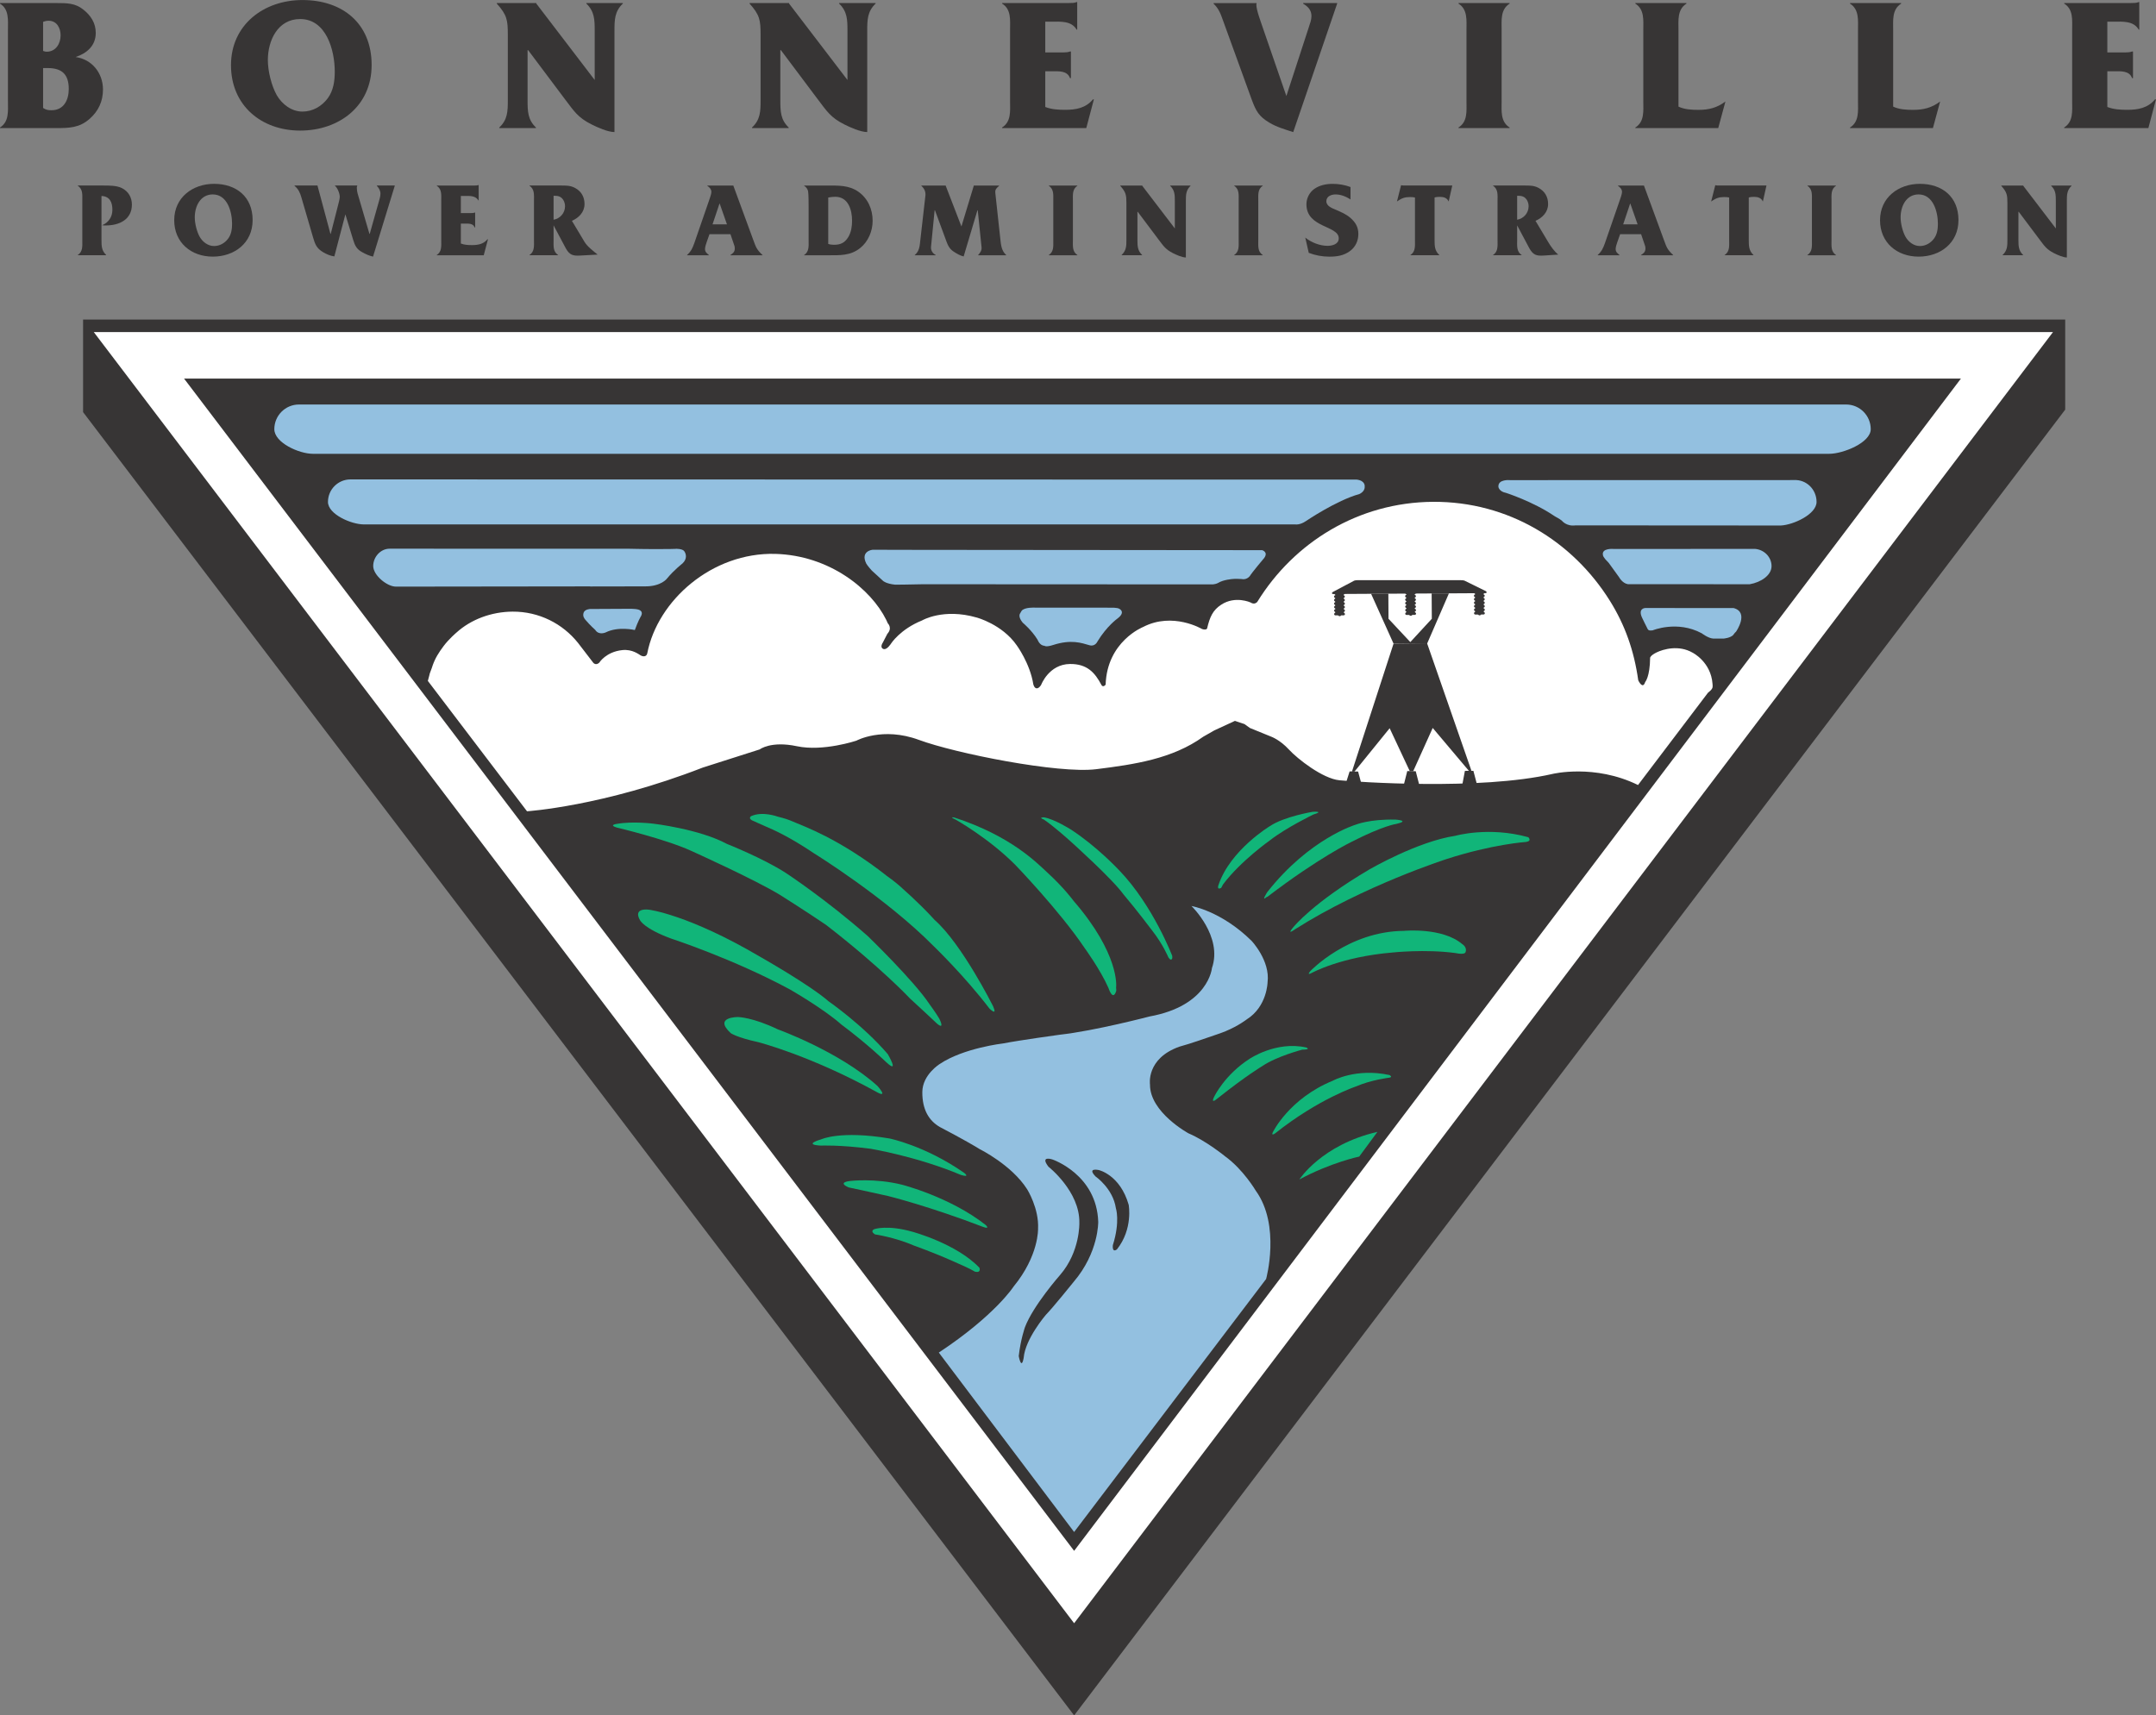 <svg xmlns="http://www.w3.org/2000/svg" viewBox="0 0 326.37 259.72"><rect x="0" y="0" width="326.37" height="259.72" fill="#808080" stroke="none"/><defs><clipPath id="0"><path d="m0 612h792v-612h-792v612"/></clipPath></defs><g transform="matrix(1.25 0 0-1.25-331.8 511.82)"><path d="m0 0l120.02-157.86 120.02 158.16v10.91h-240.04v-11.213" fill="#373535" transform="translate(275.5 359.54)"/><path d="M 0,0 118.719,-156.387 237.259,0 0,0 z" fill="#fff" transform="translate(276.8 369.23)"/><path d="m0 0h-215.18l107.79-141.99 107.39 141.99" fill="#373535" transform="translate(502.91 363.6)"/><g clip-path="url(#0)"><path d="m0 0c1.648 0 5.01 1.338 5.01 2.984 0 1.649-1.336 2.987-2.985 2.987h-187.36c-1.648 0-2.984-1.338-2.984-2.987 0-1.646 3.01-2.984 4.655-2.984h183.67" fill="#93c0e0" transform="translate(486.98 354.49)"/><path d="m0 0c-.781.778-1.751 1.676-2.652 2.475-.568.502-1.185.948-1.615 1.263-2.65 2.094-5.228 3.674-7.375 4.778-1.815.931-3.32 1.504-4.298 1.917-.557.233-1.505.456-1.505.456 0 0-1.822.695-3.228.06 0 0-.48-.32.362-.615 0 0 .73-.344 1.353-.608 1.087-.462 2.969-1.3 5.967-3.318 0 0 8.644-5.344 14.421-11.195 0 0 3.743-3.6 6.76-7.561 0 0 1.028-1.031.436.295 0 0-3.769 7.532-7.07 10.43 0 0-.651.725-1.555 1.623" fill="#11b579" transform="translate(377.07 299.65)"/><path d="m0 0c0 0-1.01-.021-.288-1.364 0 0 .351-.736.583-1.181.121-.23.379-.173.599-.162 0 0 2.973 1.246 5.947-.352 0 0 .798-.607 1.375-.64h1.294c0 0 .81.064 1.162.448 0 0 .11.192.33.392 0 0 1.634 2.349-.309 2.857l-10.693.002" fill="#93c0e0" transform="translate(464.68 335.81)"/><g fill="#11b579"><path d="m0 0c0 0 .529-1.7.941-.395.043.136-.033.317-.002.546 0 0 .429 3.928-5.157 10.378 0 0-1.125 1.558-3.231 3.484-1.216 1.11-4.339 4.375-11.198 6.607 0 0-.747.158.164-.258 0 0 4-2.246 7.201-5.467 0 0 5.353-5.544 8.398-10.07 0 0 1.897-2.598 2.884-4.829" transform="translate(399.67 289.81)"/><path d="m0 0c1.609-1.896 3.484-4.393 3.484-4.393 1.309-1.678 1.935-3.198 1.935-3.198 0 0 .319-.589.487-.135.02.052-.018.187-.002.268 0 0-2.315 6.089-6.394 10.343-.252.263-2.762 2.929-5.832 4.943 0 0-2.02 1.293-3.316 1.51 0 0-.746.012 0-.275 1.157-.788 2.809-2.258 3.289-2.694 0 0 5-4.483 6.348-6.369" transform="translate(401.5 301.12)"/></g><g fill="#93c0e0"><path d="m0 0c0 0 .551-.117 1.318.411 0 0 3.669 2.492 6.444 3.262 0 0 .703.286.654.91 0 0 .115.702-.956.842h-7.629l-114.24.023c-1.505 0-2.724-1.221-2.724-2.725 0-1.505 2.836-2.726 4.34-2.726l112.79.003" transform="translate(422.29 345.94)"/><path d="m0 0c-1.119-.152-1.663.578-1.663.578-.415.32-.656.389-.931.576-2.543 1.727-5.82 2.782-5.82 2.782-.863.16-.927.736-.927.736-.063.959 1.407.808 1.407.808l34.397.008c1.504.08 2.725-1.141 2.725-2.645 0-1.505-2.809-2.78-4.314-2.859l-24.874.016" transform="translate(456.24 345.82)"/><path d="m0 0c1.377.232 2.648 1.097 2.648 2.195 0 1.101-.892 1.992-1.99 2.086l-17.1-.008c0 0-1.558.157-1.321-.779 0 0-.02-.203.697-.912l1.248-1.726c0 0 .4-.743 1.068-.848l14.746-.008" transform="translate(477.33 338.69)"/><path d="m0 0c-.568.009-.832.734-.832.734-.712 1.163-1.793 2.058-1.793 2.058-.613.734-.33 1.106-.33 1.106l.191.326c.337.464 1.61.394 1.61.394l9.193-.007c0 0 .815.027 1.042-.141 0 0 .829-.384-.252-1.188 0 0-1.27-.898-2.403-2.765 0 0-.281-.651-.961-.456-.969.278-2.221.741-4.426.026-.865-.279-1.039-.087-1.039-.087" transform="translate(391.92 331.24)"/><path d="m0 0c-.246-.103-.624-.241-.943-.35-1.661-.562-3.177-1.117-4.633-1.515-4.078-1.436-3.577-4.596-3.577-4.596-.028-3.357 4.659-5.906 4.659-5.906 2.145-.91 4.443-2.792 4.443-2.792 2.199-1.592 3.71-4.161 3.71-4.161 3.042-4.211 1.249-10.692 1.249-10.692l-23.25-30.643-16.387 21.732c6.831 4.519 9.05 7.987 9.05 7.987 3.089 3.764 2.97 7.02 2.97 7.02.127 2.451-1.314 4.76-1.314 4.76-1.868 2.955-5.749 4.871-5.749 4.871-1.89 1.164-4.834 2.683-4.834 2.683-1.318.77-2.132 2.092-2.119 4.235.012 2.111 2.119 3.403 2.119 3.403 2.881 1.937 7.668 2.485 7.668 2.485 2.089.403 6.854 1.055 6.854 1.055 4.229.464 10.88 2.211 10.88 2.211 7.146 1.297 7.551 5.854 7.551 5.854 1.338 3.851-2.477 7.525-2.477 7.525 0 0 3.608-.602 7.275-4.217 0 0 2.27-2.394 1.941-5.01 0 0-.046-2.942-2.515-4.5 0 0-1.015-.793-2.568-1.436" transform="translate(413.86 284.55)"/><path d="m0 0c.6-.712 1.199-1.233 1.199-1.233.444-.704 1.274-.311 1.274-.311 1.535.766 3.527.286 3.527.286.376 1.046.675 1.56.675 1.56.289.439.216.767-.223.91-.438.144-1.46.103-1.46.103l-4.417-.023c0 0-.632-.028-.775-.443-.144-.414.078-.704.2-.849" transform="translate(336.32 334.4)"/><path d="m0 0l6.575.012c2.043-.035 2.741.963 2.741.963.821 1 1.862 1.811 1.862 1.811.629.587.423 1.214.203 1.504-.22.292-1.04.288-1.089.263-.048-.025-3.738-.037-4.701-.001-.953.027-1.271.019-1.271.019l-28.605.004c-1.1 0-1.99-1-1.99-2.101 0-1.099 1.658-2.494 2.758-2.494l23.517.029" transform="translate(336.91 338.42)"/><path d="m0 0c.192.359 1.76 2.217 1.76 2.217.503.72-.264.931-.264.931l-41.564.036-5.619.013c0 0-1.5-.148-.759-1.67 0 0 .144-.267.671-.849l1.373-1.258c0 0 .349-.336 1.46-.453l1.192.013 2.164.04 30.886-.016 4.266.003c.39.046.586.167.586.167.668.412 1.747.478 1.747.478.244.05 1.126 0 1.126 0 0 0 .543-.156.975.348" transform="translate(416.79 339.67)"/></g><g fill="#11b579"><path d="m0 0c6.624-5.114 10.187-8.931 10.187-8.931 1.1-.991 3.278-3.048 3.278-3.048 1-.821.264.611.264.611-.393.678-1.178 1.744-1.178 1.744-1.891 2.857-7.47 8.246-7.47 8.246-5.063 4.467-9.946 7.666-9.946 7.666-2.759 1.783-7.127 3.511-7.127 3.511-3.343 1.802-8.892 2.448-8.892 2.448 0 0-2.531.325-4.451-.027 0 0-1.02-.129.002-.439 0 0 5.896-1.397 8.994-2.813 0 0 7.78-3.501 10.832-5.379 0 0 2.87-1.807 5.507-3.589" transform="translate(365.46 297.44)"/><path d="m0 0c3.225-2.41 5.444-4.569 5.444-4.569 1.664-1.546.188.974.188.974-2.972 3.484-7.174 6.404-7.174 6.404-2.283 1.995-8.304 5.4-8.304 5.4-8.686 5.118-13.461 5.695-13.461 5.695 0 0-1.971.286-1.063-1.281 0 0 .461-1 3.744-2.213 0 0 7.529-2.453 14.405-6.168 0 0 4.04-2.308 6.221-4.242" transform="translate(367.32 285.37)"/><path d="m0 0c-8.04 4.425-14.339 6.03-14.339 6.03-2.599.567-3.315 1.087-3.315 1.087-2.153 1.997.895 1.95.895 1.95 0 0 1.752-.021 4.81-1.493 0 0 7.443-2.677 12.07-6.862 0 0 1.387-1.549-.125-.716" transform="translate(371.59 277.2)"/><path d="m0 0c1.187-.35.372.262.372.262-4.756 3.308-9.04 4.158-9.04 4.158-5.973.999-8.268-.108-8.268-.108 0 0-2.299-.64-.028-.755 0 0 2.204.111 6.03-.385 0 0 5.633-.937 10.932-3.172" transform="translate(381.82 267.14)"/><path d="m0 0c.915-.334.322.229.322.229-4.334 3.41-10.143 4.882-10.143 4.882-3.313.823-6.289.448-6.289.448 0 0-1.62-.141-.158-.78 0 0 2.398-.504 4.769-1.04 0 0 4.933-1.219 11.499-3.739" transform="translate(384.49 260.85)"/><path d="m0 0c.912-.406 1.84-.791 2.67-1.273.78-.158.516.489.516.489-2.807 2.934-8.107 4.355-8.107 4.355-3.02.857-4.575.327-4.575.327 0 0-.647-.197.037-.648 0 0 2.402-.342 4.743-1.363 0 0 2.298-.809 4.716-1.887" transform="translate(380.86 256.69)"/><path d="m0 0c-.582-.296-.327.354-.327.354 1.432 4.257 6.245 7.141 6.245 7.141 1.712 1.147 5.146 1.72 5.146 1.72 0 0 1.523.106.1-.325 0 0-3.275-1.577-5.243-3.114 0 0-3.575-2.519-5.698-5.355l-.223-.421" transform="translate(413.33 301.91)"/><path d="m0 0c6.18 4.726 10.173 6.648 10.173 6.648 3.847 1.97 5.434 2.175 5.434 2.175 1.716.401-.1.518-.1.518-3.147.078-4.828-.613-4.828-.613 0 0-5.6-1.658-10.715-8.176 0 0-.787-1.221-.061-.584" transform="translate(418.94 300.84)"/><path d="m0 0c-1.194-.852-.18.291-.18.291 0 0 2.349 2.934 9.198 6.965 0 0 5.816 3.377 10.384 4.056 0 0 4.045 1.161 8.823-.172 0 0 .492-.447-.256-.572 0 0-4.115-.275-9.682-2.089 0 0-9.986-3.206-18.287-8.479" transform="translate(422.29 296.91)"/><path d="m0 0c1.2-.253 1.23.107 1.23.107.224.618-.394.97-.394.97-2.413 2.061-7.05 1.61-7.05 1.61-6.777-.044-11.351-4.873-11.351-4.873 0 0-.515-.585.163-.226 0 0 3.522 1.951 9.778 2.476 0 0 3.986.432 7.622-.064" transform="translate(441.69 294.02)"/><path d="m0 0c-1-.849-.392.257-.392.257 0 0 1.244 2.588 4.247 4.52 0 0 3.23 2.194 6.868 1.372 0 0 .65-.253-.486-.261 0 0-3.075-.797-4.819-1.977 0 0-1.965-1.164-5.418-3.911" transform="translate(412.91 276.43)"/><path d="m0 0c-.566-.41-.31.111-.31.111 0 0 1.953 4.066 7.257 6.241 0 0 2.811 1.573 6.871.691 0 0 .488-.256-.063-.324 0 0-2.171-.265-3.982-1.055 0 0-4.531-1.496-9.773-5.664" transform="translate(419.89 272.2)"/><path d="m0 0l-2.206-2.995c0 0-3.399-.702-7.247-2.771 0 0 2.685 4.2 9.453 5.766" transform="translate(432.25 272.36)"/></g><g fill="#373535"><path d="m0 0c.18 2.287 2.678 5.198 2.678 5.198.822.831 3.38 4.01 3.38 4.01 3.041 3.569 2.97 7.266 2.97 7.266-.183 5.739-5.546 7.553-5.546 7.553 0 0-1.56.526-.481-.879 0 0 3.813-2.99 3.74-6.786 0 0 .119-3.501-2.343-6.339 0 0-3.236-3.668-4.24-6.3 0 0-.526-1.463-.757-3.508 0 0 .317-1.774.599-.215" transform="translate(389.41 244.99)"/><path d="m0 0c1.979 2.492 1.426 5.408 1.426 5.408-1.045 3.641-3.626 4.208-3.626 4.208 0 0-1.462.331-.384-.78 0 0 2.102-1.445 2.456-3.826 0 0 .545-1.604-.36-4.479 0 0-.141-.972.488-.531" transform="translate(400.7 258.12)"/></g><path d="m0 0c-5.275 2.589-10.359 1.344-10.359 1.344-8.823-2.02-23.786-.96-25.799-.768-2.02.192-5.083 2.588-6.139 3.74-1.055 1.151-2.109 1.535-2.109 1.535l-2.59 1.055-.671.479-1.151.385-2.495-1.152-1.342-.767c-3.74-2.687-8.345-3.357-12.948-3.932-4.603-.575-17.07 1.917-21.483 3.548-4.412 1.631-7.578-.096-7.578-.096 0 0-4.03-1.344-7.192-.672-3.165.672-4.508-.383-4.508-.383l-6.906-2.205c-12.08-4.701-21.277-5.291-21.277-5.291l-12.01 15.793c.13.453.237.908.237.908.215.534.344.963.344.963.322.91.748 1.571 1.336 2.359.637.85 1.537 1.613 1.537 1.613 1.769 1.606 4.234 2.529 6.81 2.546 3.201.019 6.06-1.459 7.916-3.78l1.863-2.425c0 0 .309-.363.72.029 0 0 .801 1.311 2.797 1.518 1.212.126 2.01-.531 2.217-.647.319-.177.714-.158.796.259 1.248 6.404 7.844 12.244 15.504 12.04 6.557-.178 11.593-4.254 13.437-7.998l.19-.416c0 0 .588-.555-.054-1.264l-.561-1.08c0 0-.383-.559.056-.752.438-.191.958.659.958.659 0 0 1.102 1.724 3.745 2.789 0 0 2.565 1.522 6.615.354 0 0 3.079-.814 4.851-3.366 0 0 1.604-2.176 2.01-4.727 0 0 .107-.462.398-.484.292-.023.548.416.548.416 0 0 .931 2.503 3.49 2.533 2.093.022 3.03-1.06 3.809-2.533 0 0 .177-.373.511.027.171 5.258 4.534 6.985 4.534 6.985 3.596 1.869 7.147-.246 7.147-.246.535-.168.608.075.608.075.33 1.39.685 2.208 1.716 2.879 1.707 1.112 3.548.264 3.548.264.505-.336.819.081.819.081 4.428 7.185 12.21 12.05 21.272 12.11 9.127.057 16.928-4.783 21.429-11.998 1.829-2.932 2.926-6.04 3.426-9.617 0 0 .532-1.188.842-.213 0 0 .575.623.598 2.943 0 0 .025.27.774.639.812.398 2.704.946 4.382-.033 0 0 2.205-1.104 2.401-3.768 0 0 .011-.106.016-.262.007-.226-.067-.43-.567-.814l-8.467-11.174" fill="#fff" transform="translate(463.81 314.37)"/><g fill="#373535"><path d="m0 0c.361.004.48-.066.48-.066l2.558-1.259c.238-.185-.015-.243-.015-.243l-18.503-.106c0 0-.254.055-.019.242l2.572 1.366c0 0 .117.07.48.071l12.447-.005" transform="translate(442.34 339.18)"/><path d="m0 0l2.72-6.04 2.193.014-2.802 2.993-.019 3.047-2.092-.013" transform="translate(431.48 337.54)"/><path d="m0 0l-2.645-6.097-2.193.017 2.764 2.998-.02 3.072 2.094.001" transform="translate(440.91 337.59)"/><path d="m0 0l4.062.043 5.373-15.443-.305-.016-4.385 5.199-2.367-5.245-.404-.003-2.444 5.215-4.261-5.254-.305-.002 5.04 15.506" transform="translate(434.2 331.5)"/><path d="m0 0l.445-1.686-1.784.017.31 1.663 1.029.006" transform="translate(443.87 316.09)"/><path d="m0 0l.419-1.63-1.865-.011.418 1.662 1.028-.021" transform="translate(436.89 316.04)"/><path d="m0 0l.418-1.549-1.947-.012.5 1.582 1.029-.021" transform="translate(429.91 316)"/><path d="m0 0c-.023.018-.054.024-.054.056 0 .035.067.068.096.085.035.03.062.077.062.127-0.0.088-.074.168-.162.168l-.989-.006c-.089-0-.161-.074-.159-.162 0-.05.027-.097.063-.127.029-.017.096-.048.096-.084 0-.011-.012-.048-.079-.064-.047-.027-.083-.082-.083-.141 0-.05.03-.097.065-.126.029-.018.094-.049.096-.084 0-.032-.065-.063-.088-.08-.039-.03-.07-.08-.07-.133 0-.059.041-.116.091-.143.012-.015.072-.039.073-.062 0-.034-.067-.069-.094-.086-.037-.03-.067-.08-.067-.131 0-.057.03-.106.072-.133.027-.018.088-.045.088-.08 0-.029-.065-.061-.085-.078-.039-.029-.072-.079-.072-.131 0-.051.03-.098.066-.127.028-.017.097-.05.097-.084 0-.033-.061-.061-.085-.078-.045-.029-.076-.077-.075-.135 0-.049.024-.098.061-.126.028-.018.092-.051.092-.085 0-.025-.041-.053-.07-.072l-.049-.047c-.019-.027-.031-.06-.031-.092 0-.089.073-.161.16-.16l.282.002c0 0 .048.003.084-.042 0 0 .069-.06.153-.058.082 0 .136.06.136.06.019.046.081.043.081.043h.254c.089 0 .16.066.16.155 0 .032-.013.066-.033.091l-.05.047c-.029.018-.071.045-.071.07 0 .035.062.069.092.086.035.031.06.078.06.127-.002.058-.032.106-.077.135-.024.016-.087.043-.087.076 0 .035.069.068.095.086.037.029.065.076.065.127 0 .052-.034.102-.072.131-.021.017-.088.047-.088.077 0 .033.061.063.088.081.043.029.07.078.07.133 0 .051-.032.101-.069.131-.026.017-.095.052-.095.086 0 .021.06.047.073.062.048.029.088.084.088.145-0.0.051-.033.101-.072.131-.022.017-.087.046-.087.078-.002.035.067.068.093.086.036.03.064.076.064.127 0 .066-.045.123-.103.147" transform="translate(428.2 337.34)"/><path d="m0 0c-.022.018-.054.025-.054.057 0 .035.069.068.096.085.035.029.062.077.062.126-0.0.089-.074.169-.162.169l-.989-.007c-.089 0-.161-.073-.16-.162 0-.049.028-.097.063-.126.03-.017.097-.049.097-.085 0-.001-.013-.047-.079-.063-.047-.027-.083-.082-.082-.141 0-.05.028-.097.064-.126.028-.018.094-.049.094-.085.002-.031-.063-.062-.086-.08-.039-.029-.07-.08-.07-.132 0-.059.041-.116.09-.143.014-.016.072-.039.074-.062 0-.034-.068-.069-.094-.086-.037-.03-.067-.08-.067-.131 0-.057.029-.104.072-.133.027-.018.087-.047.087-.08 0-.029-.064-.061-.084-.078-.039-.03-.072-.08-.072-.131 0-.051.03-.098.065-.127.029-.018.097-.051.097-.084 0-.033-.061-.061-.084-.078-.045-.029-.076-.078-.075-.135 0-.049.024-.098.06-.127.029-.017.093-.051.093-.084 0-.027-.041-.053-.07-.072l-.049-.047c-.02-.027-.031-.061-.031-.092 0-.09.072-.16.162-.16h.28c0 0 .048.003.084-.042 0 0 .069-.059.153-.058.082.003.136.061.136.061.019.045.081.042.081.042l.254.002c.089 0.0.16.066.16.154 0 .033-.013.067-.033.092l-.05.047c-.03.018-.071.045-.071.07 0 .035.062.069.092.086.035.03.06.078.06.129-.002.055-.033.104-.078.133-.024.015-.086.043-.086.076-0.0.035.068.068.096.086.035.029.065.076.064.127 0 .051-.035.101-.072.131-.021.017-.088.047-.088.077 0 .033.061.062.088.081.043.029.07.078.07.133 0 .051-.033.101-.069.131-.026.017-.094.051-.095.085 0 .022.059.047.073.063.048.027.088.084.088.145-0.0.05-.033.101-.072.13-.022.018-.088.047-.088.079 0 .035.067.068.094.085.036.03.064.077.064.128 0 .066-.045.123-.103.146" transform="translate(436.81 337.39)"/><path d="m0 0c-.021.019-.051.024-.053.056 0 .035.068.068.095.086.036.029.063.076.063.126 0 .088-.072.169-.162.167l-.988-.006c-.09 0-.161-.074-.161-.162 0-.05.029-.096.065-.125.028-.018.094-.051.096-.084 0-.012-.014-.048-.08-.065-.045-.029-.082-.083-.082-.14 0-.051.028-.098.064-.127.028-.017.096-.049.096-.084 0-.032-.064-.063-.087-.08-.039-.03-.071-.081-.071-.133.002-.061.041-.115.09-.142.014-.016.074-.04.074-.062 0-.035-.068-.07-.094-.087-.037-.03-.068-.08-.066-.131 0-.057.028-.105.072-.133.025-.018.088-.047.088-.08 0-.03-.065-.061-.087-.078-.038-.029-.071-.08-.071-.133 0-.049.029-.096.066-.125.028-.018.096-.049.096-.085.002-.032-.061-.061-.085-.078-.044-.028-.075-.077-.075-.134 0-.05.027-.098.062-.127.029-.016.092-.05.092-.086 0-.023-.04-.051-.07-.07l-.049-.047c-.018-.026-.032-.06-.031-.092 0-.089.072-.161.161-.16l.282.002c0 0 .047.004.084-.042 0 0 .068-.06.152-.058.083 0.0.135.059.135.059.021.045.081.043.081.043l.255.002c.088 0 .16.065.16.154 0 .032-.013.066-.033.092l-.049.047c-.031.019-.071.045-.072.07 0 .035.064.069.091.086.037.029.06.078.06.128 0 .058-.032.105-.075.133-.025.017-.087.044-.088.077 0 .035.069.068.096.085.035.03.064.077.064.128 0 .053-.033.102-.072.131-.02.017-.087.047-.087.076 0 .035.061.064.087.082.042.028.07.076.069.134 0 .051-.03.1-.069.13-.024.017-.093.05-.093.084 0 .023.06.048.073.064.047.028.088.084.086.143 0 .053-.031.103-.07.132-.023.018-.089.048-.089.079 0 .035.068.069.095.086.035.029.063.076.063.127 0 .066-.045.124-.104.147" transform="translate(445.14 337.44)"/><path d="m0 0c0-.73.013-1.309.564-1.82v-.039h-3.427v.039c.629.397.54 1.128.54 1.796v4.774c0 .668.089 1.398-.54 1.796v.039h3.03c.719 0 1.655.013 2.297-.308.783-.384 1.219-1.13 1.219-2 0-1.821-1.54-2.528-3.144-2.528-.154 0-.309 0-.462.025.796.334 1.244 1.014 1.244 1.875 0 .912-.321 1.63-1.321 1.668v-5.314" transform="translate(277.73 380.4)"/><path d="m0 0c.36-.616 1-1.104 1.732-1.104.682 0 1.297.347 1.708.9.385.512.475 1.167.475 1.796 0 1.462-.578 3.555-2.336 3.555-1.514 0-2.182-1.451-2.182-2.773 0-.744.244-1.732.603-2.374m1.732 6.429c2.696 0 4.672-1.565 4.672-4.389 0-2.797-2.22-4.428-4.825-4.428-2.631 0-4.671 1.708-4.671 4.415 0 2.736 2.22 4.402 4.824 4.402" transform="translate(289.63 380.76)"/><path d="m0 0c-.449.051-.962.271-1.347.501-.821.486-.988.975-1.245 1.848l-1.399 4.799c-.167.578-.372 1.027-.834 1.399v.039h2.784v-.013l1.567-5.84h.038l.899 3.518c.064.256.192.717.192.975 0 .384-.269 1.078-.578 1.321v.039h2.695v-.039c-.024-.051-.051-.142-.051-.218 0-.488.154-.924.295-1.386l1.233-4.21h.038l1.079 3.826c.089.307.217.706.217 1.026 0 .385-.192.706-.436.962v.039h2.169v-.039l-2.631-8.573c-.462.103-.911.308-1.322.541-.655.357-.873.794-1.079 1.474l-.948 3.106-1.336-5.095" transform="translate(305.93 378.4)"/><path d="m0 0c.424-.167.899-.191 1.348-.191.718 0 1.385.115 1.873.705h.065l-.514-1.938h-5.686v.039c.629.398.54 1.116.54 1.783v4.799c0 .668.089 1.4-.54 1.784v.04h4.493c.192 0 .398 0 .538.063h.039v-1.859h-.039c-.346.601-1.077.538-1.706.538h-.411v-2.079h1.194c.18 0 .36.012.474.064h.064v-1.797h-.064c-.18.514-.769.461-1.244.461h-.424v-2.412" transform="translate(321.25 379.96)"/><path d="m0 0v-2.9c.796.141 1.386.821 1.386 1.629 0 .412-.167.847-.513 1.091-.219.155-.488.18-.745.18h-.128m0-5.364c0-.668-.09-1.399.539-1.796v-.039h-3.452v.039c.629.397.538 1.128.538 1.796v4.774c0 .668.091 1.399-.538 1.796v.039h3.798c.629 0 1.142.013 1.72-.295.757-.411 1.142-1.091 1.142-1.95 0-.963-.68-1.669-1.528-2.029l1.528-2.553c.347-.578 1.075-1.117 1.588-1.541l-2.127-.115c-.859-.052-1.27.064-1.719.86l-1.489 2.798v-1.784" transform="translate(332.48 385.74)"/><path d="m0 0h-.013l-.847-2.527h1.746l-.886 2.527m-1.232-3.722l-.308-.872c-.09-.258-.231-.656-.231-.924 0-.36.231-.527.462-.718v-.039h-2.631v.039c.488.448.655.82.886 1.474l1.77 5.121c.077.257.283.757.283 1.028 0 .345-.231.577-.488.743v.039h3.144l2.426-6.609c.308-.822.372-1.117 1.104-1.796v-.028-.011h-3.876v.039c.295.191.526.371.526.782 0 .218-.025.282-.103.487l-.423 1.245h-2.541" transform="translate(352.59 384.81)"/><path d="m0 0c.231-.077.462-.104.693-.104.809 0 1.322.245 1.745.951.348.59.449 1.284.449 1.964 0 1.321-.462 2.9-2.04 2.9-.282 0-.565-.038-.847-.09v-5.621m-2.375 4.402c0 .436 0 1.604-.063 1.977-.051.256-.244.539-.475.653v.039h2.721c1.386 0 2.681.064 3.838-.745 1.154-.807 1.732-2.131 1.732-3.515 0-1.246-.527-2.53-1.515-3.312-1.168-.937-2.451-.872-3.889-.872h-2.887v.039c.629.397.538 1.128.538 1.796v3.94" transform="translate(365.74 379.91)"/><path d="m0 0v.039h3.067v-.039c-.308-.282-.501-.409-.45-.873l.604-5.556c.077-.719.141-1.438.706-1.937v-.039h-3.388v.039c.218.217.449.564.411.91l-.463 4.505h-.038l-1.669-5.596c-.436.103-.846.347-1.218.591-.604.396-.758.937-1 1.591l-1.258 3.414h-.038l-.437-4.429c-.038-.435.193-.795.565-.986v-.039h-2.528v.039c.565.461.591 1.103.668 1.796l.615 5.389c.051.489-.141.873-.487 1.181v.039h2.952v-.039l1.898-4.915 1.49 4.915" transform="translate(383.36 386.94)"/><path d="m0 0c0-.667-.09-1.386.539-1.783v-.039h-3.452v.039c.628.397.538 1.116.538 1.783v4.787c0 .668.09 1.399-.538 1.796v.039h3.452v-.039c-.629-.397-.539-1.128-.539-1.796v-4.787" transform="translate(395.37 380.36)"/><path d="m0 0c-.449 0-1.155.32-1.54.513-.95.475-1.194.912-1.822 1.733l-2.465 3.285h-.038v-3.388c0-.745.013-1.309.564-1.834v-.039h-2.476v.039c.564.525.578 1.089.578 1.834v4.427c0 .989-.053 1.334-.745 2.105v.039h2.669v-.039l3.94-5.159v3.324c0 .744-.013 1.308-.565 1.835v.039h2.464v-.039c-.551-.527-.564-1.091-.564-1.835v-6.84" transform="translate(409.05 378.27)"/><path d="m0 0c0-.667-.09-1.386.537-1.783v-.039h-3.45v.039c.629.397.538 1.116.538 1.783v4.787c0 .668.091 1.399-.538 1.796v.039h3.45v-.039c-.627-.397-.537-1.128-.537-1.796v-4.787" transform="translate(417.82 380.36)"/><path d="m0 0c.719-.591 1.77-1 2.695-1 .576 0 1.36.191 1.36.91 0 1.567-3.914 1.244-3.914 4.12 0 .732.359 1.437.949 1.861.655.462 1.451.615 2.234.615.717 0 1.489-.127 2.155-.385v-1.501c-.54.347-1.168.605-1.809.605-.502 0-1.117-.219-1.117-.823 0-.616.744-.859 1.219-1.064.617-.271 1.195-.514 1.707-.963.616-.539.95-1.117.95-1.937 0-.835-.346-1.581-1.027-2.081-.757-.551-1.579-.668-2.49-.668-.846 0-1.694.155-2.49.463l-.422 1.848" transform="translate(423.51 380.68)"/><path d="m0 0c0-.73.012-1.309.563-1.82v-.039h-3.477v.039c.629.397.539 1.128.539 1.796v5.159c-.219.052-.41.052-.642.052-.59 0-.962-.142-1.45-.476l-.09-.064.5 1.976.244-.038h5.956l-.436-1.938c-.193.437-.592.564-1.053.564-.231 0-.436-.012-.654-.076v-5.135" transform="translate(439.17 380.4)"/><path d="m0 0v-2.9c.796.141 1.387.821 1.387 1.629 0 .412-.167.847-.515 1.091-.217.155-.487.18-.744.18h-.128m0-5.364c0-.668-.089-1.399.539-1.796v-.039h-3.452v.039c.63.397.539 1.128.539 1.796v4.774c0 .668.091 1.399-.539 1.796v.039h3.799c.629 0 1.141.013 1.719-.295.758-.411 1.143-1.091 1.143-1.95 0-.963-.681-1.669-1.527-2.029l1.527-2.553c.346-.578.719-1.117 1.231-1.541l-1.769-.115c-.861-.052-1.272.064-1.721.86l-1.489 2.798v-1.784" transform="translate(449.17 385.74)"/><path d="m0 0h-.013l-.846-2.527h1.746l-.887 2.527m-1.231-3.722l-.308-.872c-.09-.258-.232-.656-.232-.924 0-.36.232-.527.462-.718v-.039h-2.63v.039c.487.448.654.82.884 1.474l1.772 5.121c.076.257.283.757.283 1.028 0 .345-.231.577-.488.743v.039h3.144l2.425-6.609c.308-.822.372-1.117 1.105-1.796v-.028-.011h-3.875v.039c.294.191.525.371.525.782 0 .218-.026.282-.104.487l-.421 1.245h-2.542" transform="translate(462.87 384.81)"/><path d="m0 0c0-.73.013-1.309.564-1.82v-.039h-3.478v.039c.629.397.539 1.128.539 1.796v5.159c-.217.052-.41.052-.642.052-.589 0-.962-.142-1.45-.476l-.09-.064.5 1.976.244-.038h5.957l-.437-1.938c-.192.437-.59.564-1.053.564-.23 0-.436-.012-.654-.076v-5.135" transform="translate(477.22 380.4)"/><path d="m0 0c0-.667-.091-1.386.538-1.783v-.039h-3.453v.039c.629.397.541 1.116.541 1.783v4.787c0 .668.088 1.399-.541 1.796v.039h3.453v-.039c-.629-.397-.538-1.128-.538-1.796v-4.787" transform="translate(487.24 380.36)"/><path d="m0 0c.359-.616 1-1.104 1.732-1.104.68 0 1.297.347 1.708.9.384.512.474 1.167.474 1.796 0 1.462-.576 3.555-2.336 3.555-1.514 0-2.181-1.451-2.181-2.773 0-.744.244-1.732.603-2.374m1.732 6.429c2.696 0 4.672-1.565 4.672-4.389 0-2.797-2.22-4.428-4.826-4.428-2.631 0-4.672 1.708-4.672 4.415 0 2.736 2.221 4.402 4.826 4.402" transform="translate(496.21 380.76)"/><path d="m0 0c-.448 0-1.154.32-1.539.513-.949.475-1.193.912-1.822 1.733l-2.465 3.285h-.038v-3.388c0-.745.012-1.309.563-1.834v-.039h-2.475v.039c.564.525.577 1.089.577 1.834v4.427c0 .989-.052 1.334-.744 2.105v.039h2.669v-.039l3.94-5.159v3.324c0 .744-.014 1.308-.564 1.835v.039h2.463v-.039c-.551-.527-.565-1.091-.565-1.835v-6.84" transform="translate(515.74 378.27)"/><path d="m0 0c.346-.23.6-.276 1.014-.276 1.496 0 2.093 1.242 2.093 2.577 0 1.75-.805 2.531-2.554 2.531h-.553v-4.832m0 6.905c.161-.046.277-.092.438-.092 1.105 0 1.681.99 1.681 1.978 0 .898-.461 1.773-1.451 1.773-.23 0-.437-.046-.668-.138v-3.521m1.634 5.8c1.221 0 2.234 0 3.2-.76.944-.736 1.542-1.656 1.542-2.853 0-1.543-1.059-2.464-2.439-2.924 1.979-.277 3.314-1.934 3.314-3.936 0-1.427-.553-2.623-1.634-3.567-1.243-1.083-2.463-1.104-4.097-1.104h-6.744v.068c1.128.714.967 2 .967 3.223v8.586c0 1.195.161 2.507-.967 3.198v.069h6.858" transform="translate(270.66 396.38)"/><path d="m0 0c.644-1.104 1.795-1.979 3.107-1.979 1.22 0 2.325.622 3.062 1.612.69.921.851 2.094.851 3.221 0 2.625-1.036 6.376-4.19 6.376-2.715 0-3.912-2.6-3.912-4.97 0-1.336.437-3.108 1.082-4.26m3.107 11.531c4.833 0 8.378-2.807 8.378-7.871 0-5.02-3.982-7.941-8.655-7.941-4.718 0-8.377 3.062-8.377 7.918 0 4.904 3.981 7.894 8.654 7.894" transform="translate(298.96 397.92)"/><path d="m0 0c-.805 0-2.071.575-2.762.921-1.704.851-2.141 1.634-3.268 3.107l-4.42 5.892h-.069v-6.076c0-1.335.023-2.348 1.013-3.291v-.069h-4.442v.069c1.012.943 1.036 1.956 1.036 3.291v7.941c0 1.772-.092 2.394-1.336 3.775v.069h4.788v-.069l7.07-9.253v5.962c0 1.335-.023 2.346-1.013 3.291v.069h4.42v-.069c-.991-.945-1.013-1.956-1.013-3.291v-12.269" transform="translate(339.85 393.46)"/><path d="m0 0c-.805 0-2.071.575-2.762.921-1.703.851-2.141 1.634-3.268 3.107l-4.419 5.892h-.07v-6.076c0-1.335.024-2.348 1.013-3.291v-.069h-4.442v.069c1.012.943 1.036 1.956 1.036 3.291v7.941c0 1.772-.092 2.394-1.335 3.775v.069h4.787v-.069l7.07-9.253v5.962c0 1.335-.022 2.346-1.012 3.291v.069h4.42v-.069c-.991-.945-1.014-1.956-1.014-3.291v-12.269" transform="translate(370.46 393.46)"/><path d="m0 0c.759-.301 1.611-.346 2.416-.346 1.29 0 2.487.207 3.361 1.266h.114l-.919-3.475h-10.197v.069c1.127.714.967 2 .967 3.199v8.609c0 1.196.16 2.508-.967 3.199v.069h8.06c.345 0 .713 0 .966.115h.07v-3.338h-.07c-.621 1.082-1.933.967-3.06.967h-.737v-3.729h2.14c.322 0 .644.024.852.116h.114v-3.223h-.114c-.323.921-1.381.828-2.233.828h-.759v-4.326" transform="translate(392.02 396.5)"/><path d="m0 0c.137.415.322.898.322 1.335 0 .761-.438 1.175-1.012 1.519v.07h4.12v-.07l-5.318-15.559c-.99.322-2.025.621-2.9 1.15-1.267.761-1.612 1.405-2.117 2.764l-3.499 9.643c-.278.805-.53 1.427-1.128 2v.07h5.202v-.07l-.024-.114c0-.644.507-1.98.714-2.601l2.923-8.471 2.717 8.332" transform="translate(423.94 406.16)"/><path d="m0 0c0-1.197-.16-2.485.968-3.199v-.069h-6.192v.069c1.127.714.967 2 .967 3.199v8.586c0 1.197.16 2.509-.967 3.222v.069h6.192v-.069c-1.128-.713-.968-2.025-.968-3.222v-8.586" transform="translate(447.29 397.21)"/><path d="m0 0c.736-.346 1.588-.391 2.416-.391 1.266 0 2.256.252 3.268 1.014l-.873-3.223h-10.04v.069c1.128.714.966 2 .966 3.199v8.586c0 1.197.162 2.509-.966 3.222v.069h6.192v-.069c-1.128-.713-.966-2.025-.966-3.246v-9.23" transform="translate(468.71 396.54)"/><path d="m0 0c.737-.346 1.588-.391 2.416-.391 1.266 0 2.256.252 3.27 1.014l-.875-3.223h-10.04v.069c1.127.714.967 2 .967 3.199v8.586c0 1.197.16 2.509-.967 3.222v.069h6.192v-.069c-1.127-.713-.967-2.025-.967-3.246v-9.23" transform="translate(494.71 396.54)"/><path d="m0 0c.76-.301 1.611-.346 2.417-.346 1.29 0 2.485.207 3.36 1.266h.116l-.92-3.475h-10.198v.069c1.128.714.967 2 .967 3.199v8.609c0 1.196.161 2.508-.967 3.199v.069h8.06c.346 0 .713 0 .967.115h.068v-3.338h-.068c-.621 1.082-1.934.967-3.061.967h-.738v-3.729h2.141c.322 0 .644.024.851.116h.115v-3.223h-.115c-.322.921-1.381.828-2.232.828h-.76v-4.326" transform="translate(520.64 396.5)"/></g></g></g></svg>